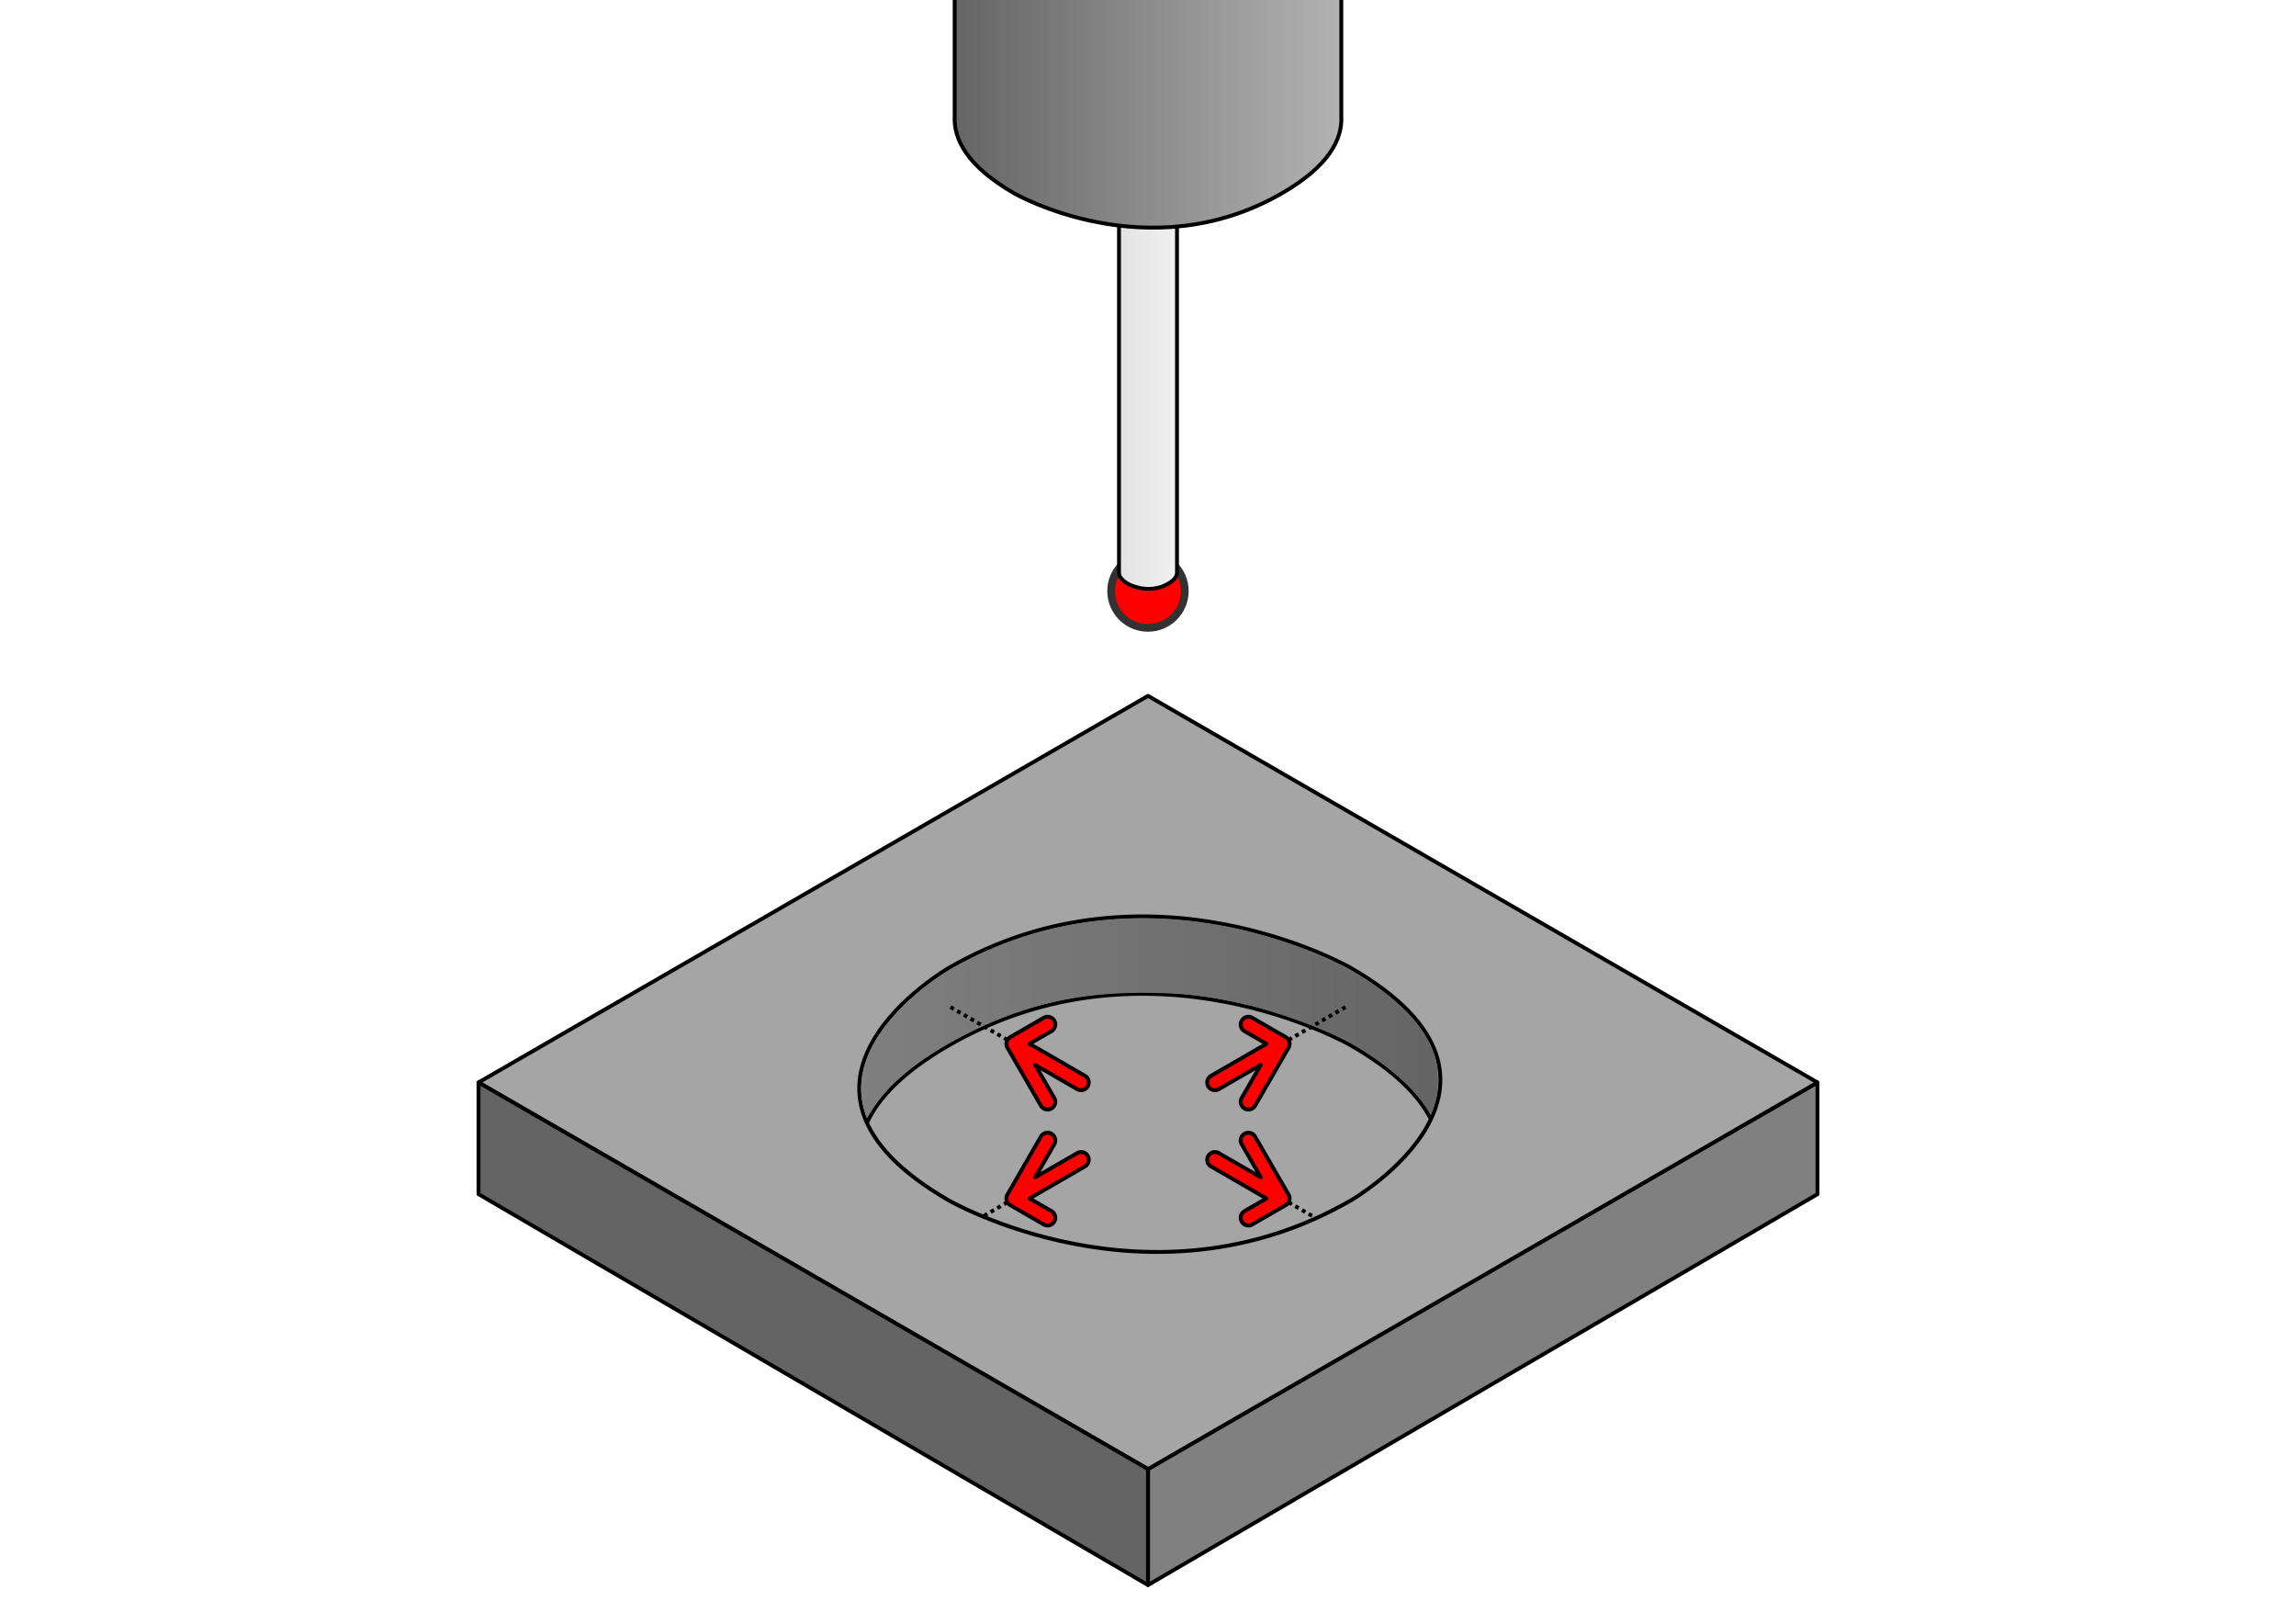 <?xml version="1.0" encoding="UTF-8" standalone="no"?>
<svg
   xmlns:osb="http://www.openswatchbook.org/uri/2009/osb"
   xmlns:dc="http://purl.org/dc/elements/1.1/"
   xmlns:cc="http://creativecommons.org/ns#"
   xmlns:rdf="http://www.w3.org/1999/02/22-rdf-syntax-ns#"
   xmlns:svg="http://www.w3.org/2000/svg"
   xmlns="http://www.w3.org/2000/svg"
   xmlns:xlink="http://www.w3.org/1999/xlink"
   xmlns:sodipodi="http://sodipodi.sourceforge.net/DTD/sodipodi-0.dtd"
   xmlns:inkscape="http://www.inkscape.org/namespaces/inkscape"
   width="297mm"
   height="210mm"
   viewBox="0 0 297 210"
   version="1.1"
   id="svg8"
   inkscape:version="1.0.2-2 (e86c870879, 2021-01-15)"
   sodipodi:docname="cycle.svg"
   inkscape:export-filename="C:\Users\smohekey\Documents\GitHub\Gladius_1.0.0-beta\src\server\probe-cycles\bore\thumbnail.png"
   inkscape:export-xdpi="20.700001"
   inkscape:export-ydpi="20.700001">
  <defs
     id="defs2">
    <linearGradient
       id="linearGradient902"
       osb:paint="solid">
      <stop
         style="stop-color:#000000;stop-opacity:1;"
         offset="0"
         id="stop900" />
    </linearGradient>
    <linearGradient
       inkscape:collect="always"
       id="linearGradient885">
      <stop
         style="stop-color:#646464;stop-opacity:1"
         offset="0"
         id="stop881" />
      <stop
         style="stop-color:#808080;stop-opacity:1"
         offset="1"
         id="stop883" />
    </linearGradient>
    <linearGradient
       id="linearGradient1032"
       osb:paint="solid">
      <stop
         style="stop-color:#646464;stop-opacity:1;"
         offset="0"
         id="stop1030" />
    </linearGradient>
    <linearGradient
       inkscape:collect="always"
       id="linearGradient1024">
      <stop
         style="stop-color:#646464;stop-opacity:1"
         offset="0"
         id="stop1020" />
      <stop
         style="stop-color:#b4b4b4;stop-opacity:1"
         offset="1"
         id="stop1022" />
    </linearGradient>
    <linearGradient
       inkscape:collect="always"
       id="linearGradient1016">
      <stop
         style="stop-color:#e4e4e4;stop-opacity:1"
         offset="0"
         id="stop1012" />
      <stop
         style="stop-color:#f0f0f0;stop-opacity:1"
         offset="1"
         id="stop1014" />
    </linearGradient>
    <linearGradient
       id="linearGradient956"
       osb:paint="solid">
      <stop
         style="stop-color:#969696;stop-opacity:1;"
         offset="0"
         id="stop954" />
    </linearGradient>
    <linearGradient
       id="linearGradient952"
       osb:paint="gradient">
      <stop
         style="stop-color:#808080;stop-opacity:1;"
         offset="0"
         id="stop948" />
      <stop
         style="stop-color:#808080;stop-opacity:0"
         offset="1"
         id="stop950" />
    </linearGradient>
    <linearGradient
       id="linearGradient940"
       osb:paint="gradient">
      <stop
         style="stop-color:#808080;stop-opacity:1;"
         offset="0"
         id="stop936" />
      <stop
         style="stop-color:#808080;stop-opacity:0.5"
         offset="1"
         id="stop938" />
    </linearGradient>
    <linearGradient
       id="linearGradient857">
      <stop
         style="stop-color:#808080;stop-opacity:1;"
         offset="0"
         id="stop925" />
    </linearGradient>
    <linearGradient
       id="linearGradient901"
       osb:paint="solid">
      <stop
         style="stop-color:#a5a5a5;stop-opacity:1;"
         offset="0"
         id="stop899" />
    </linearGradient>
    <linearGradient
       id="linearGradient893"
       osb:paint="solid">
      <stop
         style="stop-color:#a5a5a5;stop-opacity:1;"
         offset="0"
         id="stop891" />
    </linearGradient>
    <linearGradient
       id="linearGradient887"
       osb:paint="solid">
      <stop
         style="stop-color:#000000;stop-opacity:1;"
         offset="0"
         id="stop885" />
    </linearGradient>
    <linearGradient
       id="linearGradient881"
       osb:paint="solid">
      <stop
         style="stop-color:#a5a5a5;stop-opacity:1;"
         offset="0"
         id="stop879" />
    </linearGradient>
    <linearGradient
       id="Top"
       osb:paint="solid">
      <stop
         style="stop-color:#a5a5a5;stop-opacity:1;"
         offset="0"
         id="stop873" />
    </linearGradient>
    <linearGradient
       id="Left"
       osb:paint="solid">
      <stop
         style="stop-color:#646464;stop-opacity:1;"
         offset="0"
         id="stop867" />
    </linearGradient>
    <linearGradient
       id="linearGradient857-6">
      <stop
         style="stop-color:#808080;stop-opacity:1;"
         offset="0"
         id="stop855" />
    </linearGradient>
    <linearGradient
       id="Right"
       osb:paint="solid">
      <stop
         style="stop-color:#808080;stop-opacity:1;"
         offset="0"
         id="stop849" />
    </linearGradient>
    <linearGradient
       id="linearGradient841"
       osb:paint="solid">
      <stop
         style="stop-color:#ffffff;stop-opacity:1;"
         offset="0"
         id="stop839" />
    </linearGradient>
    <linearGradient
       inkscape:collect="always"
       xlink:href="#Right"
       id="linearGradient853"
       x1="142.894"
       y1="168.75"
       x2="233.827"
       y2="168.75"
       gradientUnits="userSpaceOnUse"
       gradientTransform="matrix(0.952,0,0,0.963,12.41,10)" />
    <linearGradient
       inkscape:collect="always"
       xlink:href="#Left"
       id="linearGradient871"
       x1="51.962"
       y1="168.75"
       x2="142.894"
       y2="168.75"
       gradientUnits="userSpaceOnUse"
       gradientTransform="matrix(0.952,0,0,0.963,12.41,10)" />
    <linearGradient
       inkscape:collect="always"
       xlink:href="#Top"
       id="linearGradient946"
       gradientUnits="userSpaceOnUse"
       x1="51.962"
       y1="135"
       x2="233.827"
       y2="135"
       gradientTransform="matrix(0.952,0,0,0.952,12.41,11.429)" />
    <linearGradient
       inkscape:collect="always"
       xlink:href="#linearGradient1016"
       id="linearGradient1018"
       x1="526.98"
       y1="168.189"
       x2="553.165"
       y2="168.189"
       gradientUnits="userSpaceOnUse"
       gradientTransform="matrix(0.265,0,0,0.265,5.606,2.5)" />
    <linearGradient
       inkscape:collect="always"
       xlink:href="#linearGradient1024"
       id="linearGradient1026"
       x1="441.878"
       y1="9.449"
       x2="638.268"
       y2="9.449"
       gradientUnits="userSpaceOnUse"
       gradientTransform="matrix(0.265,0,0,0.265,5.606,2.5)" />
    <linearGradient
       inkscape:collect="always"
       xlink:href="#linearGradient885"
       id="linearGradient3146"
       x1="708.552"
       y1="500.787"
       x2="413.967"
       y2="500.787"
       gradientUnits="userSpaceOnUse" />
    <linearGradient
       inkscape:collect="always"
       xlink:href="#Top"
       id="linearGradient904"
       x1="423.985"
       y1="547.984"
       x2="697.728"
       y2="547.984"
       gradientUnits="userSpaceOnUse" />
  </defs>
  <sodipodi:namedview
     id="base"
     pagecolor="#ffffff"
     bordercolor="#666666"
     borderopacity="1.0"
     inkscape:pageopacity="0.0"
     inkscape:pageshadow="2"
     inkscape:zoom="1.5459226"
     inkscape:cx="561.25984"
     inkscape:cy="396.85039"
     inkscape:document-units="mm"
     inkscape:current-layer="layer1"
     inkscape:document-rotation="0"
     showgrid="true"
     inkscape:window-width="2446"
     inkscape:window-height="1417"
     inkscape:window-x="376"
     inkscape:window-y="-8"
     inkscape:window-maximized="1">
    <inkscape:grid
       type="axonomgrid"
       id="grid835"
       originx="148.5"
       originy="105" />
  </sodipodi:namedview>
  <g
     inkscape:label="Layer 1"
     inkscape:groupmode="layer"
     id="layer1">
    <path
       style="fill:url(#linearGradient904);fill-opacity:1;stroke:#000000;stroke-width:1.222;stroke-linecap:round;stroke-linejoin:round;stroke-miterlimit:4;stroke-dasharray:1.222, 3.667;stroke-dashoffset:0;paint-order:markers stroke fill;stop-color:#000000"
       d="m 550.263,609.283 c -1.245,-0.146 -5.175,-0.577 -8.733,-0.957 -27.066,-2.894 -61.378,-13.664 -80.534,-25.279 -16.588,-10.057 -30.614,-23.172 -35.279,-32.984 l -1.121,-2.358 2.477,-4.077 c 3.362,-5.535 9.085,-12.063 15.054,-17.174 10.913,-9.344 35.707,-24.023 39.127,-23.165 1.225,0.308 1.706,0.114 1.997,-0.803 0.715,-2.253 20.153,-8.947 35.018,-12.06 13.862,-2.902 23.416,-3.847 39.11,-3.866 16.174,-0.02 26.478,0.983 42.087,4.096 14.104,2.813 38.793,10.312 40.011,12.154 0.207,0.314 1.347,0.759 2.533,0.99 3.901,0.759 17.754,7.884 25.659,13.196 12.917,8.68 21.547,16.817 27.101,25.551 l 2.358,3.709 -2.611,4.297 c -6.717,11.056 -18.269,22.508 -32.023,31.744 -6.593,4.428 -17.811,10.107 -20.255,10.256 -1.271,0.077 -2.643,0.627 -3.089,1.237 -1.572,2.15 -18.923,8.256 -31.639,11.134 -14.097,3.191 -22.964,4.182 -39.459,4.41 -8.539,0.118 -16.544,0.096 -17.789,-0.05 z m -34.331,-11.022 c 2.761,-3.51 1.604,-5.759 -4.906,-9.532 -4.893,-2.836 -4.912,-2.858 -3.38,-3.819 0.848,-0.531 6.714,-3.941 13.036,-7.577 6.322,-3.636 11.78,-7.144 12.129,-7.795 1.664,-3.109 -0.73,-7.738 -4.002,-7.738 -0.803,0 -5.067,2.056 -9.476,4.568 -4.409,2.513 -8.163,4.422 -8.342,4.242 -0.179,-0.179 1.161,-2.925 2.978,-6.101 1.817,-3.176 3.304,-6.356 3.304,-7.066 0,-0.71 -0.603,-2.058 -1.341,-2.996 -1.036,-1.318 -1.91,-1.704 -3.848,-1.704 -2.08,0 -2.772,0.358 -4.057,2.102 -3.298,4.475 -17.276,29.596 -17.276,31.048 0,2.506 1.263,3.591 10.385,8.928 9.924,5.806 12.469,6.397 14.796,3.438 z m 105.026,-3.174 c 9.121,-5.207 10.81,-6.635 10.81,-9.139 0,-1.49 -13.914,-26.539 -17.276,-31.1 -1.285,-1.744 -1.977,-2.102 -4.057,-2.102 -1.939,0 -2.812,0.387 -3.848,1.704 -0.737,0.937 -1.341,2.286 -1.341,2.996 0,0.71 1.487,3.89 3.304,7.066 1.817,3.176 3.158,5.921 2.978,6.101 -0.179,0.179 -3.933,-1.73 -8.342,-4.242 -4.409,-2.513 -8.673,-4.568 -9.476,-4.568 -3.642,0 -5.955,5.46 -3.504,8.269 0.623,0.713 6.081,4.126 12.129,7.584 6.048,3.458 11.69,6.722 12.538,7.255 1.533,0.963 1.514,0.984 -3.38,3.821 -6.51,3.773 -7.667,6.022 -4.906,9.532 2.274,2.891 4.675,2.361 14.371,-3.174 z m 14.482,-4.566 c 0.575,-1.5 -1.186,-2.374 -2.379,-1.182 -0.862,0.862 -0.862,1.038 0,1.584 1.38,0.872 1.925,0.78 2.379,-0.402 z M 515.762,542.024 c 2.264,-2.264 1.827,-4.428 -2.31,-11.431 -1.812,-3.068 -3.295,-5.718 -3.295,-5.889 0,-0.171 3.711,1.843 8.248,4.476 8.909,5.171 11.078,5.715 13.542,3.4 1.652,-1.552 1.98,-4.701 0.668,-6.415 -0.433,-0.566 -6.464,-4.307 -13.402,-8.312 -6.938,-4.005 -12.709,-7.373 -12.826,-7.483 -0.116,-0.111 1.836,-1.397 4.338,-2.859 4.888,-2.855 6.547,-4.631 6.547,-7.011 0,-2.054 -2.769,-4.678 -4.938,-4.678 -1.856,0 -19.318,9.723 -20.779,11.57 -0.454,0.574 -0.742,1.917 -0.64,2.984 0.252,2.631 17.255,32.024 18.918,32.703 2.361,0.964 4.244,0.629 5.928,-1.054 z m 96.806,0.953 c 1.901,-0.866 18.732,-29.639 19.071,-32.602 0.145,-1.264 -0.213,-2.404 -1.025,-3.268 -2.012,-2.143 -18.601,-11.286 -20.477,-11.286 -2.121,0 -4.891,2.649 -4.891,4.678 0,2.38 1.659,4.157 6.553,7.015 4.106,2.398 4.439,2.74 3.368,3.463 -0.654,0.441 -6.428,3.795 -12.832,7.453 -6.404,3.658 -12.007,7.109 -12.452,7.67 -1.235,1.555 -0.972,4.88 0.51,6.471 2.229,2.392 4.6,1.827 13.358,-3.182 4.421,-2.529 8.139,-4.494 8.262,-4.366 0.123,0.127 -1.34,2.852 -3.251,6.054 -3.898,6.533 -4.274,8.681 -1.929,11.026 1.732,1.732 3.323,1.975 5.734,0.876 z M 489.662,506.572 c 0.332,-0.865 -0.65,-2.343 -1.558,-2.343 -0.653,0 -1.3,1.957 -0.874,2.646 0.551,0.891 2.045,0.705 2.432,-0.303 z m 145.762,-0.079 c 0.113,-0.356 -0.059,-1.065 -0.382,-1.576 -0.476,-0.753 -0.772,-0.775 -1.568,-0.114 -0.54,0.448 -0.816,1.244 -0.615,1.769 0.396,1.033 2.231,0.976 2.565,-0.079 z"
       id="path897"
       transform="scale(0.265)" />
    <circle
       style="fill:#ff0000;fill-opacity:1;stroke:#323232;stroke-width:1;stroke-linecap:round;stroke-linejoin:round;stroke-miterlimit:4;stroke-dasharray:none;stroke-opacity:1;paint-order:markers stroke fill"
       id="path1028"
       cx="148.495"
       cy="76.442"
       r="4.763" />
    <path
       style="fill:url(#linearGradient853);fill-opacity:1;stroke:#000000;stroke-width:0.5;stroke-linecap:butt;stroke-linejoin:round;stroke-miterlimit:4;stroke-dasharray:none;stroke-opacity:1"
       d="m 148.5,205 86.603,-50.556 V 140 L 148.5,190 Z"
       id="path837"
       sodipodi:nodetypes="ccccc" />
    <path
       style="fill:url(#linearGradient946);fill-opacity:1;stroke:#000000;stroke-width:0.5;stroke-linecap:butt;stroke-linejoin:round;stroke-miterlimit:4;stroke-dasharray:none;stroke-opacity:1"
       d="M 61.897,140 148.5,190 235.103,140 148.5,90 Z"
       id="path861"
       sodipodi:nodetypes="ccccc" />
    <path
       style="fill:none;stroke:#000000;stroke-width:0.5;stroke-linecap:butt;stroke-linejoin:miter;stroke-miterlimit:4;stroke-dasharray:0.5, 0.5;stroke-dashoffset:0;stroke-opacity:1"
       d="m 131.179,155 -4.33,2.5"
       id="path893"
       sodipodi:nodetypes="cc" />
    <path
       id="path3124"
       style="fill:none;stroke:#000000;stroke-width:1.89;stroke-linecap:butt;stroke-linejoin:miter;stroke-miterlimit:4;stroke-dasharray:none;stroke-opacity:1"
       transform="scale(0.265)"
       d="m 423.172,548.038 c 5.527,-12.164 17.689,-24.983 39.893,-37.802 98.195,-56.693 196.39,0 196.39,0 21.008,12.129 33.026,24.257 38.941,35.831 m -38.941,39.76 c -98.195,56.693 -196.39,0 -196.39,0 v 0 c -98.195,-56.693 0,-113.386 0,-113.386 98.195,-56.693 196.39,0 196.39,0 98.195,56.693 0,113.386 0,113.386 z" />
    <path
       style="fill:url(#linearGradient871);fill-opacity:1;stroke:#000000;stroke-width:0.5;stroke-linecap:butt;stroke-linejoin:round;stroke-miterlimit:4;stroke-dasharray:none;stroke-opacity:1"
       d="M 148.5,205 V 190 L 61.897,140 v 14.444 z"
       id="path847"
       sodipodi:nodetypes="ccccc" />
    <path
       id="path996"
       style="fill:url(#linearGradient1018);fill-opacity:1;stroke:#000000;stroke-width:0.5;stroke-linecap:butt;stroke-linejoin:miter;stroke-miterlimit:4;stroke-dasharray:none;stroke-opacity:1"
       d="m 145.902,75.5 c -0.905,-0.522 -1.179,-1.045 -1.153,-1.504 V 17.166 l 7.502,-3e-6 v 56.831 c 0.026,0.459 -0.248,0.981 -1.153,1.504 m 0,0 c -2.598,1.5 -5.196,0 -5.196,0 v 0"
       sodipodi:nodetypes="ccccccccc" />
    <path
       id="path1003"
       style="fill:url(#linearGradient1026);fill-opacity:1;stroke:#000000;stroke-width:0.5;stroke-linecap:butt;stroke-linejoin:miter;stroke-miterlimit:4;stroke-dasharray:none;stroke-opacity:1"
       d="M 123.492,-0.438 V 14.99 c -0.169,3.057 1.666,6.533 7.687,10.01 0,0 17.321,10 34.641,0 6.022,-3.477 7.857,-6.954 7.687,-10.01 V -0.562 Z"
       sodipodi:nodetypes="cccsccc" />
    <path
       style="fill:url(#linearGradient3146);fill-opacity:1;stroke:none;stroke-width:1.89;stroke-linecap:round;stroke-linejoin:round;stroke-miterlimit:4;stroke-dasharray:none;stroke-opacity:1;paint-order:markers stroke fill"
       d="m 421.852,541.957 c -4.623,-15.848 1.201,-32.33 17.371,-49.164 10.032,-10.444 20.361,-17.915 34.737,-25.125 43.203,-21.667 94.023,-25.411 144.516,-10.646 30.046,8.786 52.889,21.246 68.324,37.269 10.858,11.271 15.154,20.599 15.151,32.902 -10e-4,4.993 -0.355,7.612 -1.55,11.482 -0.852,2.757 -1.724,5.011 -1.939,5.008 -0.215,-0.003 -1.555,-1.816 -2.978,-4.028 -6.191,-9.625 -20.819,-21.904 -36.548,-30.679 -10.933,-6.1 -33.277,-14.395 -49.162,-18.251 -19.072,-4.63 -32.721,-6.228 -52.719,-6.171 -31.107,0.088 -55.856,5.704 -82.322,18.677 -22.974,11.262 -39.607,24.073 -48.053,37.011 -1.813,2.777 -3.394,5.146 -3.513,5.266 -0.119,0.119 -0.711,-1.478 -1.316,-3.55 z"
       id="path3128"
       transform="scale(0.265)" />
    <path
       style="fill:none;stroke:#000000;stroke-width:0.5;stroke-linecap:butt;stroke-linejoin:miter;stroke-miterlimit:4;stroke-dasharray:0.5, 0.5;stroke-dashoffset:0;stroke-opacity:1"
       d="m 165.821,135 8.66,-5"
       id="path890" />
    <path
       style="color:#000000;font-style:normal;font-variant:normal;font-weight:normal;font-stretch:normal;font-size:medium;line-height:normal;font-family:sans-serif;font-variant-ligatures:normal;font-variant-position:normal;font-variant-caps:normal;font-variant-numeric:normal;font-variant-alternates:normal;font-variant-east-asian:normal;font-feature-settings:normal;font-variation-settings:normal;text-indent:0;text-align:start;text-decoration:none;text-decoration-line:none;text-decoration-style:solid;text-decoration-color:#000000;letter-spacing:normal;word-spacing:normal;text-transform:none;writing-mode:lr-tb;direction:ltr;text-orientation:mixed;dominant-baseline:auto;baseline-shift:baseline;text-anchor:start;white-space:normal;shape-padding:0;shape-margin:0;inline-size:0;clip-rule:nonzero;display:inline;overflow:visible;visibility:visible;opacity:1;isolation:auto;mix-blend-mode:normal;color-interpolation:sRGB;color-interpolation-filters:linearRGB;solid-color:#000000;solid-opacity:1;vector-effect:none;fill:#ff0000;fill-opacity:1;fill-rule:nonzero;stroke:#000000;stroke-width:0.5;stroke-linecap:round;stroke-linejoin:round;stroke-miterlimit:4;stroke-dasharray:none;stroke-dashoffset:0;stroke-opacity:1;color-rendering:auto;image-rendering:auto;shape-rendering:auto;text-rendering:auto;enable-background:accumulate;stop-color:#000000;stop-opacity:1"
       d="m 161.51,131.5 a 1,1 0 0 0 -0.885,0.5 1,1 0 0 0 0.365,1.365 l 2.832,1.635 -7.162,4.135 a 1,1 0 0 0 -0.365,1.365 1,1 0 0 0 1.365,0.365 l 5.43,-3.135 L 160.625,142 a 1,1 0 0 0 0.365,1.365 A 1,1 0 0 0 162.355,143 l 4.322,-7.484 a 1,1 0 0 0 0.01,-0.016 1,1 0 0 0 0.029,-0.057 1,1 0 0 0 0.008,-0.018 1,1 0 0 0 0.033,-0.078 1,1 0 0 0 0.025,-0.08 1,1 0 0 0 0.016,-0.062 1,1 0 0 0 0.004,-0.019 1,1 0 0 0 0.01,-0.065 1,1 0 0 0 0.002,-0.018 1,1 0 0 0 0,-0.012 1,1 0 0 0 0.006,-0.072 1,1 0 0 0 -0.002,-0.084 1,1 0 0 0 -0.01,-0.084 1,1 0 0 0 -0.012,-0.064 1,1 0 0 0 -0.004,-0.018 1,1 0 0 0 -0.018,-0.062 1,1 0 0 0 -0.023,-0.066 1,1 0 0 0 -0.004,-0.014 1,1 0 0 0 -0.008,-0.018 1,1 0 0 0 -0.027,-0.059 1,1 0 0 0 -0.008,-0.018 1,1 0 0 0 -0.006,-0.01 1,1 0 0 0 -0.012,-0.023 1,1 0 0 0 -0.019,-0.029 1,1 0 0 0 -0.006,-0.01 1,1 0 0 0 -0.021,-0.031 1,1 0 0 0 -0.043,-0.059 1,1 0 0 0 -0.008,-0.01 1,1 0 0 0 -0.029,-0.033 1,1 0 0 0 -0.049,-0.051 1,1 0 0 0 -0.01,-0.01 1,1 0 0 0 -0.029,-0.025 1,1 0 0 0 -0.035,-0.029 1,1 0 0 0 -0.031,-0.023 1,1 0 0 0 -0.037,-0.025 1,1 0 0 0 -0.031,-0.019 1,1 0 0 0 -0.074,-0.041 l -4.273,-2.469 A 1,1 0 0 0 161.51,131.5 Z"
       id="path892" />
    <path
       style="fill:none;stroke:#000000;stroke-width:0.5;stroke-linecap:butt;stroke-linejoin:miter;stroke-miterlimit:4;stroke-dasharray:0.5, 0.5;stroke-dashoffset:0;stroke-opacity:1"
       d="m 131.179,135 -8.66,-5"
       id="path888" />
    <path
       style="color:#000000;font-style:normal;font-variant:normal;font-weight:normal;font-stretch:normal;font-size:medium;line-height:normal;font-family:sans-serif;font-variant-ligatures:normal;font-variant-position:normal;font-variant-caps:normal;font-variant-numeric:normal;font-variant-alternates:normal;font-variant-east-asian:normal;font-feature-settings:normal;font-variation-settings:normal;text-indent:0;text-align:start;text-decoration:none;text-decoration-line:none;text-decoration-style:solid;text-decoration-color:#000000;letter-spacing:normal;word-spacing:normal;text-transform:none;writing-mode:lr-tb;direction:ltr;text-orientation:mixed;dominant-baseline:auto;baseline-shift:baseline;text-anchor:start;white-space:normal;shape-padding:0;shape-margin:0;inline-size:0;clip-rule:nonzero;display:inline;overflow:visible;visibility:visible;opacity:1;isolation:auto;mix-blend-mode:normal;color-interpolation:sRGB;color-interpolation-filters:linearRGB;solid-color:#000000;solid-opacity:1;vector-effect:none;fill:#ff0000;fill-opacity:1;fill-rule:nonzero;stroke:#000000;stroke-width:0.5;stroke-linecap:round;stroke-linejoin:round;stroke-miterlimit:4;stroke-dasharray:none;stroke-dashoffset:0;stroke-opacity:1;color-rendering:auto;image-rendering:auto;shape-rendering:auto;text-rendering:auto;enable-background:accumulate;stop-color:#000000;stop-opacity:1"
       d="m 135.547,131.5 a 1,1 0 0 0 -0.537,0.135 l -4.293,2.479 a 1,1 0 0 0 -0.025,0.014 l -0.012,0.008 a 1,1 0 0 0 -0.004,0.004 1,1 0 0 0 -0.055,0.033 1,1 0 0 0 -0.041,0.029 1,1 0 0 0 -0.012,0.008 1,1 0 0 0 -0.051,0.043 1,1 0 0 0 -0.023,0.019 1,1 0 0 0 -0.025,0.025 1,1 0 0 0 -0.041,0.045 1,1 0 0 0 -0.014,0.016 1,1 0 0 0 -0.033,0.043 1,1 0 0 0 -0.027,0.037 1,1 0 0 0 -0.025,0.039 1,1 0 0 0 -0.008,0.01 1,1 0 0 0 -0.008,0.014 1,1 0 0 0 -0.016,0.033 1,1 0 0 0 -0.014,0.023 1,1 0 0 0 -0.008,0.018 1,1 0 0 0 -0.033,0.078 1,1 0 0 0 -0.025,0.08 1,1 0 0 0 -0.018,0.072 1,1 0 0 0 -0.008,0.047 1,1 0 0 0 -0.006,0.039 1,1 0 0 0 0,0.019 1,1 0 0 0 -0.006,0.07 1,1 0 0 0 0.002,0.084 1,1 0 0 0 0.01,0.084 1,1 0 0 0 0.014,0.072 1,1 0 0 0 0.002,0.01 1,1 0 0 0 0.018,0.062 1,1 0 0 0 0.023,0.066 1,1 0 0 0 0.01,0.027 1,1 0 0 0 0.002,0.004 1,1 0 0 0 0.027,0.059 1,1 0 0 0 0.014,0.027 1,1 0 0 0 0.012,0.023 l 4.332,7.5 a 1,1 0 0 0 1.365,0.365 A 1,1 0 0 0 136.375,142 l -2.465,-4.27 5.43,3.135 a 1,1 0 0 0 1.365,-0.365 1,1 0 0 0 -0.365,-1.365 L 133.178,135 l 2.832,-1.635 A 1,1 0 0 0 136.375,132 a 1,1 0 0 0 -0.828,-0.5 z"
       id="path894" />
    <path
       style="color:#000000;font-style:normal;font-variant:normal;font-weight:normal;font-stretch:normal;font-size:medium;line-height:normal;font-family:sans-serif;font-variant-ligatures:normal;font-variant-position:normal;font-variant-caps:normal;font-variant-numeric:normal;font-variant-alternates:normal;font-variant-east-asian:normal;font-feature-settings:normal;font-variation-settings:normal;text-indent:0;text-align:start;text-decoration:none;text-decoration-line:none;text-decoration-style:solid;text-decoration-color:#000000;letter-spacing:normal;word-spacing:normal;text-transform:none;writing-mode:lr-tb;direction:ltr;text-orientation:mixed;dominant-baseline:auto;baseline-shift:baseline;text-anchor:start;white-space:normal;shape-padding:0;shape-margin:0;inline-size:0;clip-rule:nonzero;display:inline;overflow:visible;visibility:visible;opacity:1;isolation:auto;mix-blend-mode:normal;color-interpolation:sRGB;color-interpolation-filters:linearRGB;solid-color:#000000;solid-opacity:1;vector-effect:none;fill:#ff0000;fill-opacity:1;fill-rule:nonzero;stroke:#050000;stroke-width:0.5;stroke-linecap:round;stroke-linejoin:round;stroke-miterlimit:4;stroke-dasharray:none;stroke-dashoffset:0;stroke-opacity:1;color-rendering:auto;image-rendering:auto;shape-rendering:auto;text-rendering:auto;enable-background:accumulate;stop-color:#000000;stop-opacity:1"
       d="m 135.529,146.5 a 1,1 0 0 0 -0.885,0.5 l -4.322,7.484 -0.01,0.016 a 1,1 0 0 0 -0.016,0.033 1,1 0 0 0 -0.014,0.023 1,1 0 0 0 -0.008,0.018 1,1 0 0 0 -0.033,0.078 1,1 0 0 0 -0.025,0.08 1,1 0 0 0 -0.018,0.072 1,1 0 0 0 -0.008,0.047 1,1 0 0 0 -0.006,0.039 1,1 0 0 0 0,0.018 1,1 0 0 0 -0.006,0.072 1,1 0 0 0 0.002,0.084 1,1 0 0 0 0.01,0.084 1,1 0 0 0 0.014,0.072 1,1 0 0 0 0.002,0.01 1,1 0 0 0 0.018,0.062 1,1 0 0 0 0.023,0.066 1,1 0 0 0 0.01,0.027 1,1 0 0 0 0.002,0.004 1,1 0 0 0 0.027,0.059 1,1 0 0 0 0.014,0.027 1,1 0 0 0 0.012,0.023 1,1 0 0 0 0.019,0.029 1,1 0 0 0 0.006,0.01 1,1 0 0 0 0.021,0.031 1,1 0 0 0 0.043,0.059 1,1 0 0 0 0.008,0.01 1,1 0 0 0 0.029,0.033 1,1 0 0 0 0.049,0.051 1,1 0 0 0 0.029,0.027 1,1 0 0 0 0.019,0.016 1,1 0 0 0 0.043,0.033 1,1 0 0 0 0.033,0.025 1,1 0 0 0 0.035,0.021 1,1 0 0 0 0.088,0.051 l 4.273,2.469 A 1,1 0 0 0 136.375,158 1,1 0 0 0 136.01,156.635 L 133.178,155 l 7.162,-4.135 a 1,1 0 0 0 0.365,-1.365 1,1 0 0 0 -1.365,-0.365 l -5.43,3.135 L 136.375,148 A 1,1 0 0 0 136.01,146.635 1,1 0 0 0 135.529,146.5 Z"
       id="path896" />
    <path
       style="fill:none;stroke:#000000;stroke-width:0.5;stroke-linecap:butt;stroke-linejoin:miter;stroke-miterlimit:4;stroke-dasharray:0.5, 0.5;stroke-dashoffset:0;stroke-opacity:1"
       d="m 165.821,155 4.33,2.5"
       id="path895"
       sodipodi:nodetypes="cc" />
    <path
       style="color:#000000;font-style:normal;font-variant:normal;font-weight:normal;font-stretch:normal;font-size:medium;line-height:normal;font-family:sans-serif;font-variant-ligatures:normal;font-variant-position:normal;font-variant-caps:normal;font-variant-numeric:normal;font-variant-alternates:normal;font-variant-east-asian:normal;font-feature-settings:normal;font-variation-settings:normal;text-indent:0;text-align:start;text-decoration:none;text-decoration-line:none;text-decoration-style:solid;text-decoration-color:#000000;letter-spacing:normal;word-spacing:normal;text-transform:none;writing-mode:lr-tb;direction:ltr;text-orientation:mixed;dominant-baseline:auto;baseline-shift:baseline;text-anchor:start;white-space:normal;shape-padding:0;shape-margin:0;inline-size:0;clip-rule:nonzero;display:inline;overflow:visible;visibility:visible;opacity:1;isolation:auto;mix-blend-mode:normal;color-interpolation:sRGB;color-interpolation-filters:linearRGB;solid-color:#000000;solid-opacity:1;vector-effect:none;fill:#ff0000;fill-opacity:1;fill-rule:nonzero;stroke:#000000;stroke-width:0.5;stroke-linecap:round;stroke-linejoin:round;stroke-miterlimit:4;stroke-dasharray:none;stroke-dashoffset:0;stroke-opacity:1;color-rendering:auto;image-rendering:auto;shape-rendering:auto;text-rendering:auto;enable-background:accumulate;stop-color:#000000;stop-opacity:1"
       d="m 161.529,146.5 a 1,1 0 0 0 -0.539,0.135 A 1,1 0 0 0 160.625,148 l 2.465,4.27 -5.43,-3.135 a 1,1 0 0 0 -1.365,0.365 1,1 0 0 0 0.365,1.365 l 7.162,4.135 -2.832,1.635 A 1,1 0 0 0 160.625,158 a 1,1 0 0 0 1.365,0.365 l 4.293,-2.479 0.004,-0.002 a 1,1 0 0 0 0.037,-0.023 1,1 0 0 0 0.035,-0.019 1,1 0 0 0 0.031,-0.021 1,1 0 0 0 0.037,-0.027 1,1 0 0 0 0.004,-0.002 1,1 0 0 0 0.051,-0.043 1,1 0 0 0 0.01,-0.008 1,1 0 0 0 0.029,-0.027 1,1 0 0 0 0.01,-0.01 1,1 0 0 0 0.041,-0.045 1,1 0 0 0 0.006,-0.006 1,1 0 0 0 0.029,-0.035 1,1 0 0 0 0.023,-0.031 1,1 0 0 0 0.025,-0.037 1,1 0 0 0 0.021,-0.033 1,1 0 0 0 0.025,-0.049 1,1 0 0 0 0.014,-0.023 1,1 0 0 0 0.008,-0.018 1,1 0 0 0 0.033,-0.078 1,1 0 0 0 0.025,-0.08 1,1 0 0 0 0.016,-0.062 1,1 0 0 0 0.004,-0.019 1,1 0 0 0 0.01,-0.065 1,1 0 0 0 0.002,-0.018 1,1 0 0 0 0,-0.014 1,1 0 0 0 0.006,-0.07 1,1 0 0 0 -0.002,-0.084 1,1 0 0 0 -0.01,-0.084 1,1 0 0 0 -0.012,-0.064 1,1 0 0 0 -0.004,-0.018 1,1 0 0 0 -0.018,-0.062 1,1 0 0 0 -0.023,-0.066 1,1 0 0 0 -0.004,-0.014 1,1 0 0 0 -0.008,-0.018 1,1 0 0 0 -0.027,-0.059 1,1 0 0 0 -0.008,-0.018 1,1 0 0 0 -0.006,-0.01 1,1 0 0 0 -0.012,-0.023 l -4.332,-7.5 a 1,1 0 0 0 -0.826,-0.5 z"
       id="path898" />
  </g>
</svg>

